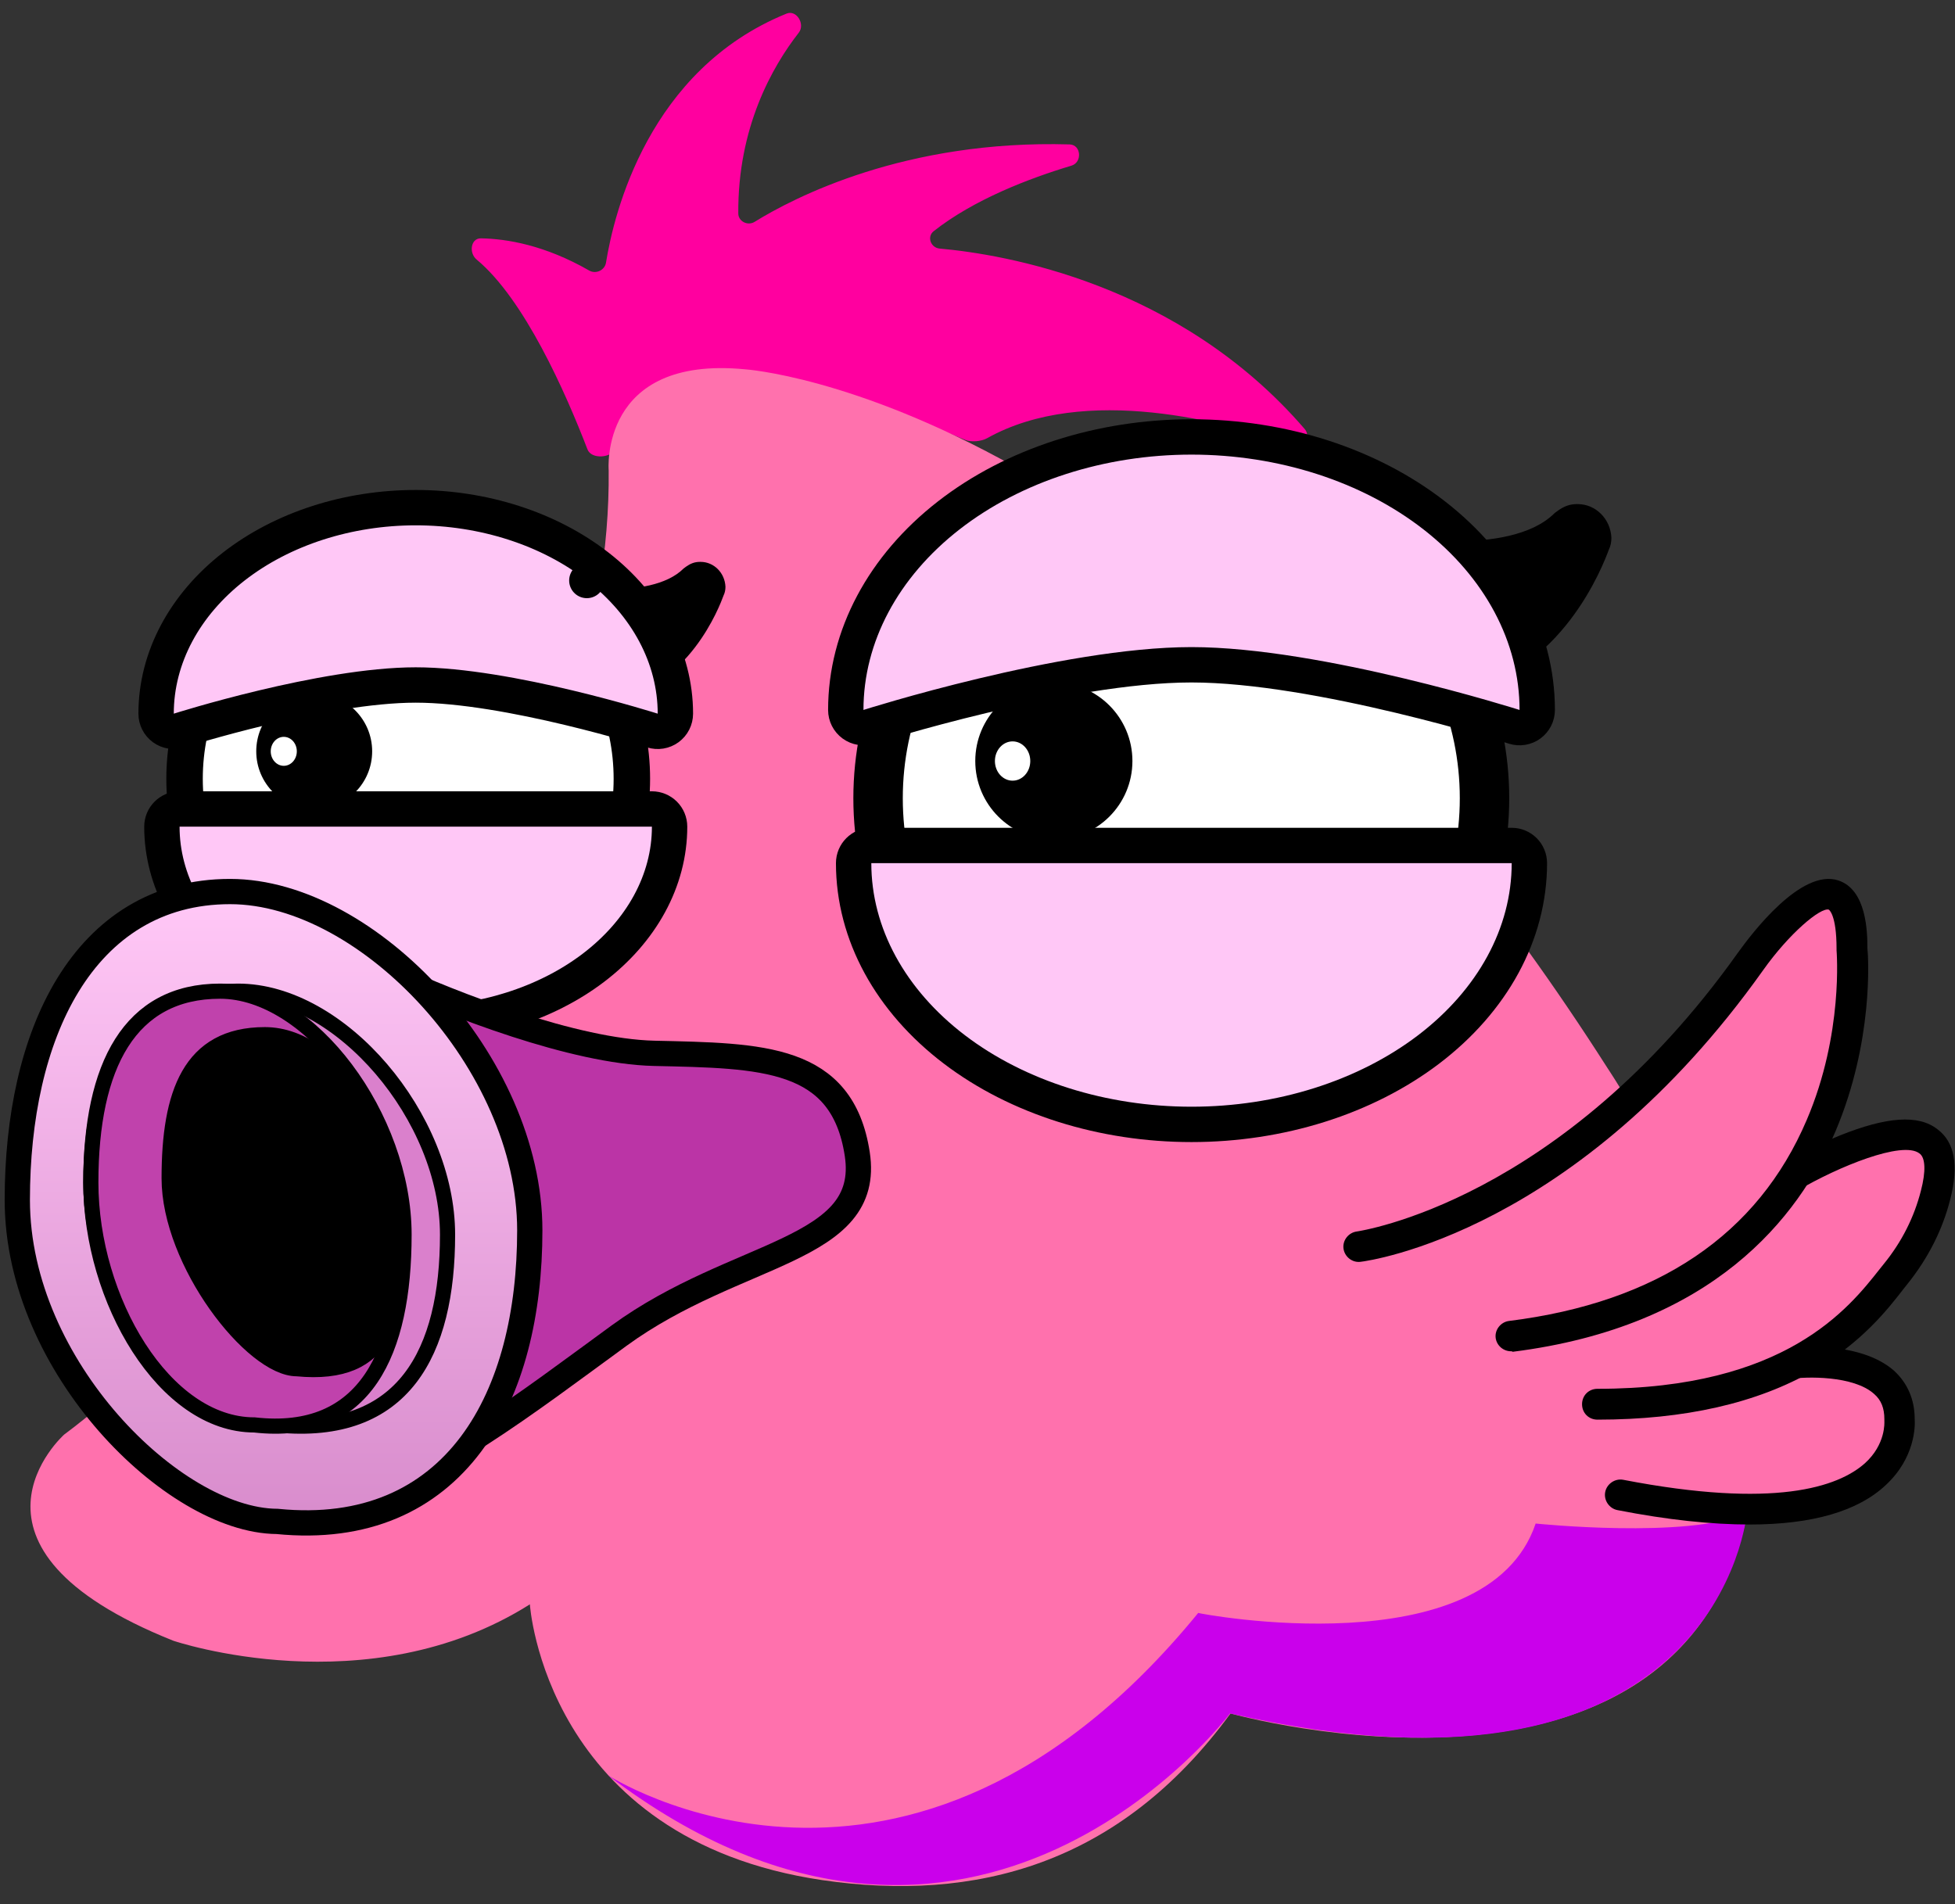 <svg width="387" height="377" viewBox="0 0 387 377" fill="none" xmlns="http://www.w3.org/2000/svg">
    <rect x="0" y="0" width="387" height="377" fill="#333333" stroke="none"/>
    <path
        d="M121.992 88.747C121.05 90.7 117.073 90.992 116.294 88.968C111.99 77.777 103.812 59.227 94.346 51.378C92.781 50.08 93.173 47.151 95.206 47.185C100.351 47.271 107.89 48.54 116.64 53.562C117.959 54.32 119.718 53.5 119.96 51.998C121.528 42.248 128.373 13.781 155.708 2.691C157.685 1.888 159.43 4.789 158.118 6.472C152.832 13.25 146.032 25.285 146.147 42.253C146.158 43.848 148.022 44.76 149.379 43.92C157.154 39.109 179.228 27.641 211.738 28.591C214.031 28.658 214.287 32.14 212.089 32.799C203.662 35.328 192.776 39.501 184.824 45.77C183.43 46.869 184.247 49.054 186.014 49.211C198.573 50.328 233.364 56.012 258.28 84.947C259.62 86.503 257.894 88.826 255.958 88.146C242.96 83.581 214.737 75.896 195.382 86.765C194.278 87.385 192.236 87.58 191.068 87.088C180.323 82.568 133.692 64.478 121.992 88.747Z"
        fill="#FF009F" />
    <path
        d="M120.49 93.113C120.49 93.113 118.59 70.313 147.49 73.113C147.49 73.113 233.49 78.713 318.19 211.413C318.19 211.413 352.19 262.013 346.39 296.913C335.09 365.013 243.59 339.213 243.59 339.213C221.59 369.313 192.89 376.613 162.79 372.213C107.89 364.113 104.89 317.613 104.89 317.613C72.79 337.913 34.29 324.813 34.29 324.813C-12.21 306.213 12.69 284.013 12.69 284.013C34.69 267.713 71.09 226.913 71.09 226.913C71.09 226.913 121.19 155.913 120.49 93.113Z"
        fill="#FF71AD" />
    <path
        d="M303.99 301.617C303.99 301.617 333.89 304.717 345.79 299.617C345.79 299.617 340.39 361.417 243.49 339.217C243.49 339.217 192.89 406.717 120.29 351.417C120.29 351.417 179.59 389.817 237.19 319.317C237.19 319.417 294.29 330.317 303.99 301.617Z"
        fill="#CA00EB" />
    <path
        d="M353.986 269.955C353.986 269.955 376.377 267.105 376.072 281.049C376.072 281.049 379.023 307.206 320.806 295.909"
        fill="#FF71AD" />
    <path
        d="M346.352 301.811C338.821 301.811 330.068 300.895 320.195 298.961C318.567 298.656 317.447 297.027 317.753 295.399C318.058 293.77 319.686 292.651 321.315 292.956C351.34 298.757 363.858 294.381 369.151 289.699C373.324 285.933 373.018 281.557 373.018 281.353C373.018 281.251 373.018 281.15 373.018 280.946C373.018 278.809 372.408 277.18 370.983 275.959C366.912 272.295 357.548 272.498 354.291 273.007C352.561 273.211 351.136 271.99 350.831 270.361C350.627 268.733 351.848 267.206 353.477 266.901C354.902 266.697 368.031 265.272 374.952 271.379C377.599 273.822 379.023 277.079 379.023 280.946C379.125 282.269 379.125 288.58 373.324 293.974C367.828 299.165 358.769 301.811 346.352 301.811Z"
        fill="black" />
    <path
        d="M354.393 233.008C354.393 233.008 389.609 211.94 383.197 236.571C381.67 242.27 378.922 247.563 375.258 252.143C369.558 259.369 356.734 277.995 316.226 277.995"
        fill="#FF71AD" />
    <path
        d="M316.226 281.05C314.496 281.05 313.173 279.727 313.173 277.997C313.173 276.267 314.496 274.944 316.226 274.944C353.477 274.944 365.996 258.964 372.103 251.229L372.917 250.211C376.479 245.835 378.922 240.95 380.245 235.759C381.263 231.891 381.161 229.143 379.94 228.329C376.581 225.784 363.859 230.975 355.92 235.657C354.495 236.573 352.561 236.064 351.747 234.639C350.831 233.214 351.34 231.281 352.765 230.466C352.968 230.365 358.159 227.209 364.266 224.767C373.426 221.103 379.736 220.594 383.502 223.545C386.962 226.09 387.777 230.772 386.046 237.489C384.52 243.494 381.67 249.092 377.599 254.181L376.785 255.199C373.731 259.168 368.54 265.784 359.075 271.28C347.879 277.794 333.427 281.05 316.226 281.05Z"
        fill="black" />
    <path
        d="M269 246.75C269 246.75 310.119 241.56 346.556 190.263C346.556 190.263 366.606 161.968 366.708 187.719C366.708 187.719 373.018 255.198 299.127 264.46"
        fill="#FF71AD" />
    <path
        d="M299.127 267.515C297.6 267.515 296.277 266.395 296.074 264.868C295.87 263.24 297.091 261.713 298.72 261.51C328.134 257.846 347.981 244.411 357.65 221.714C364.978 204.615 363.553 188.229 363.553 188.127C363.553 188.025 363.553 187.924 363.553 187.822C363.553 181.003 362.026 180.087 362.026 180.087C360.398 179.578 354.189 184.768 348.999 192.097C312.155 243.902 271.138 249.602 269.306 249.805C267.677 250.009 266.151 248.787 265.947 247.159C265.744 245.53 266.965 244.004 268.593 243.8C269.102 243.698 308.898 237.999 344.012 188.636C346.861 184.667 356.53 171.944 363.858 174.285C369.558 176.117 369.66 184.667 369.66 187.72C369.863 189.552 370.881 206.142 363.35 223.953C356.021 241.154 339.024 262.629 299.432 267.616C299.331 267.515 299.229 267.515 299.127 267.515Z"
        fill="black" />
    <path
        d="M287.178 133.891C286.037 133.891 284.895 133.239 284.242 132.097C284.242 131.934 278.044 120.027 270.378 114.644C269.073 113.829 268.584 112.035 269.237 110.73C269.726 109.588 271.031 108.772 272.172 108.772C272.336 108.772 272.662 108.772 272.825 108.936C272.825 108.936 279.839 110.567 288.157 110.567C295.008 110.567 304.305 109.425 309.687 104.205C310.34 103.553 311.155 103.227 311.971 103.227C312.623 103.227 313.113 103.39 313.765 103.716C315.07 104.532 315.559 106 315.07 107.468C314.744 108.446 307.404 130.303 287.505 133.891C287.668 133.891 287.342 133.891 287.178 133.891Z"
        fill="black" />
    <path
        d="M312.297 106.321C312.297 106.321 305.447 127.362 287.179 130.624C287.179 130.624 280.654 117.902 272.336 112.03C272.336 112.03 279.676 113.661 288.483 113.661C296.639 113.661 306.262 112.193 312.297 106.321ZM312.297 99.797H312.134C310.666 99.797 309.524 100.286 308.383 101.102C308.219 101.265 307.893 101.428 307.73 101.591C303.163 106.158 294.682 107.137 288.483 107.137C280.491 107.137 273.967 105.669 273.804 105.669C273.314 105.506 272.825 105.506 272.336 105.506C269.726 105.506 267.442 106.974 266.301 109.42C264.996 112.193 265.974 115.618 268.584 117.413C274.293 121.49 279.839 130.461 281.47 133.723C282.612 135.844 284.895 137.312 287.342 137.312C287.668 137.312 288.157 137.312 288.483 137.149C309.198 133.397 317.354 111.867 318.495 108.768C318.822 108.115 318.985 107.3 318.985 106.484C318.821 102.733 315.886 99.797 312.297 99.797Z"
        fill="black" />
    <path
        d="M233.842 218.055C266.992 218.055 293.866 191.182 293.866 158.032C293.866 124.881 266.992 98.008 233.842 98.008C200.692 98.008 173.818 124.881 173.818 158.032C173.818 191.182 200.692 218.055 233.842 218.055Z"
        fill="white" />
    <path
        d="M233.842 222.947C198.121 222.947 168.925 193.751 168.925 158.03C168.925 122.31 198.121 93.113 233.842 93.113C269.563 93.113 298.759 122.31 298.759 158.03C298.759 193.751 269.563 222.947 233.842 222.947ZM233.842 102.9C203.504 102.9 178.711 127.692 178.711 158.03C178.711 188.368 203.504 213.161 233.842 213.161C264.18 213.161 288.973 188.368 288.973 158.03C288.973 127.692 264.18 102.9 233.842 102.9Z"
        fill="black" />
    <circle cx="208.613" cy="150.66" r="15.554" fill="black" />
    <ellipse cx="200.447" cy="150.662" rx="3.5" ry="3.889" fill="white" />
    <path
        d="M299.741 143.886C299.741 143.886 299.741 143.886 299.741 143.886C300.805 144.225 301.966 144.035 302.867 143.376C303.769 142.717 304.301 141.667 304.301 140.551C304.301 125.892 296.816 112.074 283.931 102.044C271.067 92.03 253.769 86.5 235.863 86.5C217.957 86.5 200.659 92.03 187.795 102.044C174.91 112.074 167.425 125.892 167.425 140.551C167.425 141.667 167.957 142.717 168.859 143.376C169.76 144.035 170.922 144.225 171.986 143.886L171.986 143.886L171.99 143.885L172.009 143.879L172.088 143.854C172.16 143.831 172.268 143.797 172.41 143.753C172.696 143.664 173.121 143.533 173.673 143.365C174.777 143.03 176.388 142.549 178.404 141.971C182.438 140.815 188.083 139.274 194.525 137.733C207.486 134.633 223.386 131.608 235.863 131.608C248.34 131.608 264.24 134.633 277.201 137.733C283.643 139.274 289.288 140.815 293.322 141.971C295.338 142.549 296.949 143.03 298.053 143.365C298.605 143.533 299.03 143.664 299.316 143.753C299.458 143.797 299.566 143.831 299.638 143.854L299.717 143.879L299.736 143.885L299.74 143.886L299.741 143.886Z"
        fill="#FFC7F6" stroke="black" stroke-width="7" stroke-linejoin="round" />
    <path
        d="M172.48 167.38C170.547 167.38 168.98 168.947 168.98 170.88C168.98 184.953 176.334 198.182 188.925 207.761C201.497 217.324 218.388 222.598 235.863 222.598C253.338 222.598 270.229 217.324 282.801 207.761C295.392 198.182 302.746 184.953 302.746 170.88C302.746 169.952 302.377 169.061 301.721 168.405C301.064 167.749 300.174 167.38 299.246 167.38L235.863 167.38H172.48Z"
        fill="#FFC7F6" stroke="black" stroke-width="7" stroke-linejoin="round" />
    <path
        d="M120.148 136.376C119.306 136.376 118.463 135.894 117.982 135.052C117.982 134.932 113.411 126.149 107.756 122.179C106.794 121.578 106.433 120.254 106.914 119.292C107.275 118.45 108.237 117.848 109.08 117.848C109.2 117.848 109.44 117.848 109.561 117.969C109.561 117.969 114.734 119.172 120.87 119.172C125.923 119.172 132.78 118.329 136.75 114.48C137.231 113.998 137.833 113.758 138.434 113.758C138.916 113.758 139.277 113.878 139.758 114.119C140.72 114.72 141.081 115.803 140.72 116.886C140.48 117.608 135.066 133.729 120.388 136.376C120.509 136.376 120.268 136.376 120.148 136.376Z"
        fill="black" />
    <path
        d="M138.675 116.047C138.675 116.047 133.623 131.566 120.148 133.972C120.148 133.972 115.336 124.588 109.2 120.257C109.2 120.257 114.614 121.46 121.111 121.46C127.126 121.46 134.224 120.378 138.675 116.047ZM138.675 111.234H138.555C137.472 111.234 136.63 111.595 135.788 112.197C135.668 112.317 135.427 112.437 135.307 112.558C131.938 115.926 125.682 116.648 121.111 116.648C115.216 116.648 110.403 115.565 110.283 115.565C109.922 115.445 109.561 115.445 109.2 115.445C107.275 115.445 105.591 116.528 104.749 118.333C103.786 120.378 104.508 122.904 106.433 124.228C110.644 127.235 114.734 133.852 115.937 136.258C116.78 137.822 118.464 138.905 120.268 138.905C120.509 138.905 120.87 138.905 121.111 138.785C136.39 136.018 142.405 120.137 143.247 117.851C143.488 117.37 143.608 116.769 143.608 116.167C143.488 113.4 141.322 111.234 138.675 111.234Z"
        fill="black" />
    <path
        d="M80.807 198.452C105.258 198.452 125.08 178.631 125.08 154.179C125.08 129.728 105.258 109.906 80.807 109.906C56.356 109.906 36.534 129.728 36.534 154.179C36.534 178.631 56.356 198.452 80.807 198.452Z"
        fill="white" />
    <path
        d="M80.807 202.061C54.46 202.061 32.925 180.526 32.925 154.179C32.925 127.832 54.46 106.297 80.807 106.297C107.154 106.297 128.689 127.832 128.689 154.179C128.689 180.526 107.154 202.061 80.807 202.061ZM80.807 113.515C58.43 113.515 40.143 131.802 40.143 154.179C40.143 176.556 58.43 194.843 80.807 194.843C103.184 194.843 121.471 176.556 121.471 154.179C121.471 131.802 103.184 113.515 80.807 113.515Z"
        fill="black" />
    <circle cx="62.198" cy="148.742" r="11.473" fill="black" />
    <ellipse cx="56.175" cy="148.743" rx="2.581" ry="2.868" fill="white" />
    <path
        d="M129.135 144.621C129.135 144.621 129.135 144.621 129.135 144.621C130.199 144.96 131.361 144.77 132.262 144.111C133.163 143.452 133.696 142.402 133.696 141.286C133.696 130.145 128.006 119.701 118.317 112.159L116.167 114.921L118.317 112.159C108.648 104.633 95.685 100.5 82.298 100.5C68.911 100.5 55.947 104.633 46.279 112.159C36.59 119.701 30.9 130.145 30.9 141.286C30.9 142.402 31.433 143.452 32.334 144.111C33.235 144.77 34.397 144.96 35.461 144.621L35.461 144.621L35.464 144.62L35.477 144.616L35.534 144.598C35.586 144.582 35.664 144.557 35.769 144.525C35.977 144.46 36.289 144.363 36.694 144.24C37.504 143.994 38.688 143.641 40.17 143.216C43.135 142.367 47.285 141.233 52.021 140.101C61.569 137.817 73.209 135.608 82.298 135.608C91.387 135.608 103.027 137.817 112.575 140.101C117.31 141.233 121.461 142.367 124.426 143.216C125.908 143.641 127.091 143.994 127.902 144.24C128.307 144.363 128.618 144.46 128.827 144.525C128.931 144.557 129.01 144.582 129.062 144.598L129.119 144.616L129.132 144.62L129.135 144.621L129.135 144.621Z"
        fill="#FFC7F6" stroke="black" stroke-width="7" stroke-linejoin="round" />
    <path
        d="M35.547 160.154C33.614 160.154 32.047 161.721 32.047 163.654C32.047 174.371 37.649 184.382 47.121 191.588C56.574 198.778 69.234 202.719 82.298 202.719C95.362 202.719 108.022 198.778 117.475 191.588C126.947 184.382 132.549 174.371 132.549 163.654C132.549 162.725 132.18 161.835 131.524 161.179C130.867 160.522 129.977 160.154 129.049 160.154L82.298 160.154H35.547Z"
        fill="#FFC7F6" stroke="black" stroke-width="7" stroke-linejoin="round" />
    <path
        d="M129.479 208.528C113.627 208.167 89.704 198.845 77.482 193.231C76.209 192.647 74.735 193.497 74.616 194.893L66.139 294.489C66.029 295.772 67.141 296.823 68.399 296.546C84.702 292.966 104.768 277.379 122.528 264.431C145.864 247.417 172.676 247.903 169.697 228.458C166.718 209.014 150.829 209.014 129.479 208.528Z"
        fill="#BB34A6" stroke="black" stroke-width="5" stroke-linecap="round" stroke-linejoin="round" />
    <path
        d="M54.88 301.198C72.366 302.941 85.048 296.813 93.248 285.867C101.349 275.051 104.873 259.812 104.873 243.585C104.873 226.879 96.776 210.161 85.499 197.668C74.26 185.219 59.43 176.5 45.537 176.5C30.998 176.5 20.338 183.729 13.432 195.025C6.596 206.208 3.425 221.352 3.425 237.557C3.425 254.256 11.3 270.104 21.483 281.725C26.587 287.55 32.331 292.385 38.077 295.779C43.745 299.127 49.576 301.165 54.88 301.198Z"
        fill="url(#paint0_linear_2305_66)" stroke="black" stroke-width="5" />
    <path
        d="M88.594 244.428C88.594 267.622 79.999 284.574 54.876 282.096C34.534 282.096 17.981 257.292 17.981 234.098C17.981 210.904 26.78 196.223 47.121 196.223C67.463 196.223 88.594 221.234 88.594 244.428Z"
        fill="#DA80CC" stroke="black" stroke-width="3" />
    <path
        d="M79.983 244.428C79.983 267.622 72.436 284.574 50.376 282.096C32.515 282.096 17.981 257.292 17.981 234.098C17.981 210.904 25.707 196.223 43.568 196.223C61.429 196.223 79.983 221.234 79.983 244.428Z"
        fill="#C042AC" stroke="black" stroke-width="3" />
    <path
        d="M79.122 243.587C79.122 260.287 77.139 272.755 58.755 270.97C49.843 270.97 33.481 249.953 33.481 233.254C33.481 216.554 37.542 204.836 52.426 204.836C67.311 204.836 79.122 226.888 79.122 243.587Z"
        fill="black" stroke="black" stroke-width="3" />
    <defs>
        <linearGradient id="paint0_linear_2305_66" x1="54.149" y1="179" x2="54.149" y2="298.992"
            gradientUnits="userSpaceOnUse">
            <stop stop-color="#FFC7F6" />
            <stop offset="1" stop-color="#D98DCD" />
        </linearGradient>
    </defs>
</svg>
